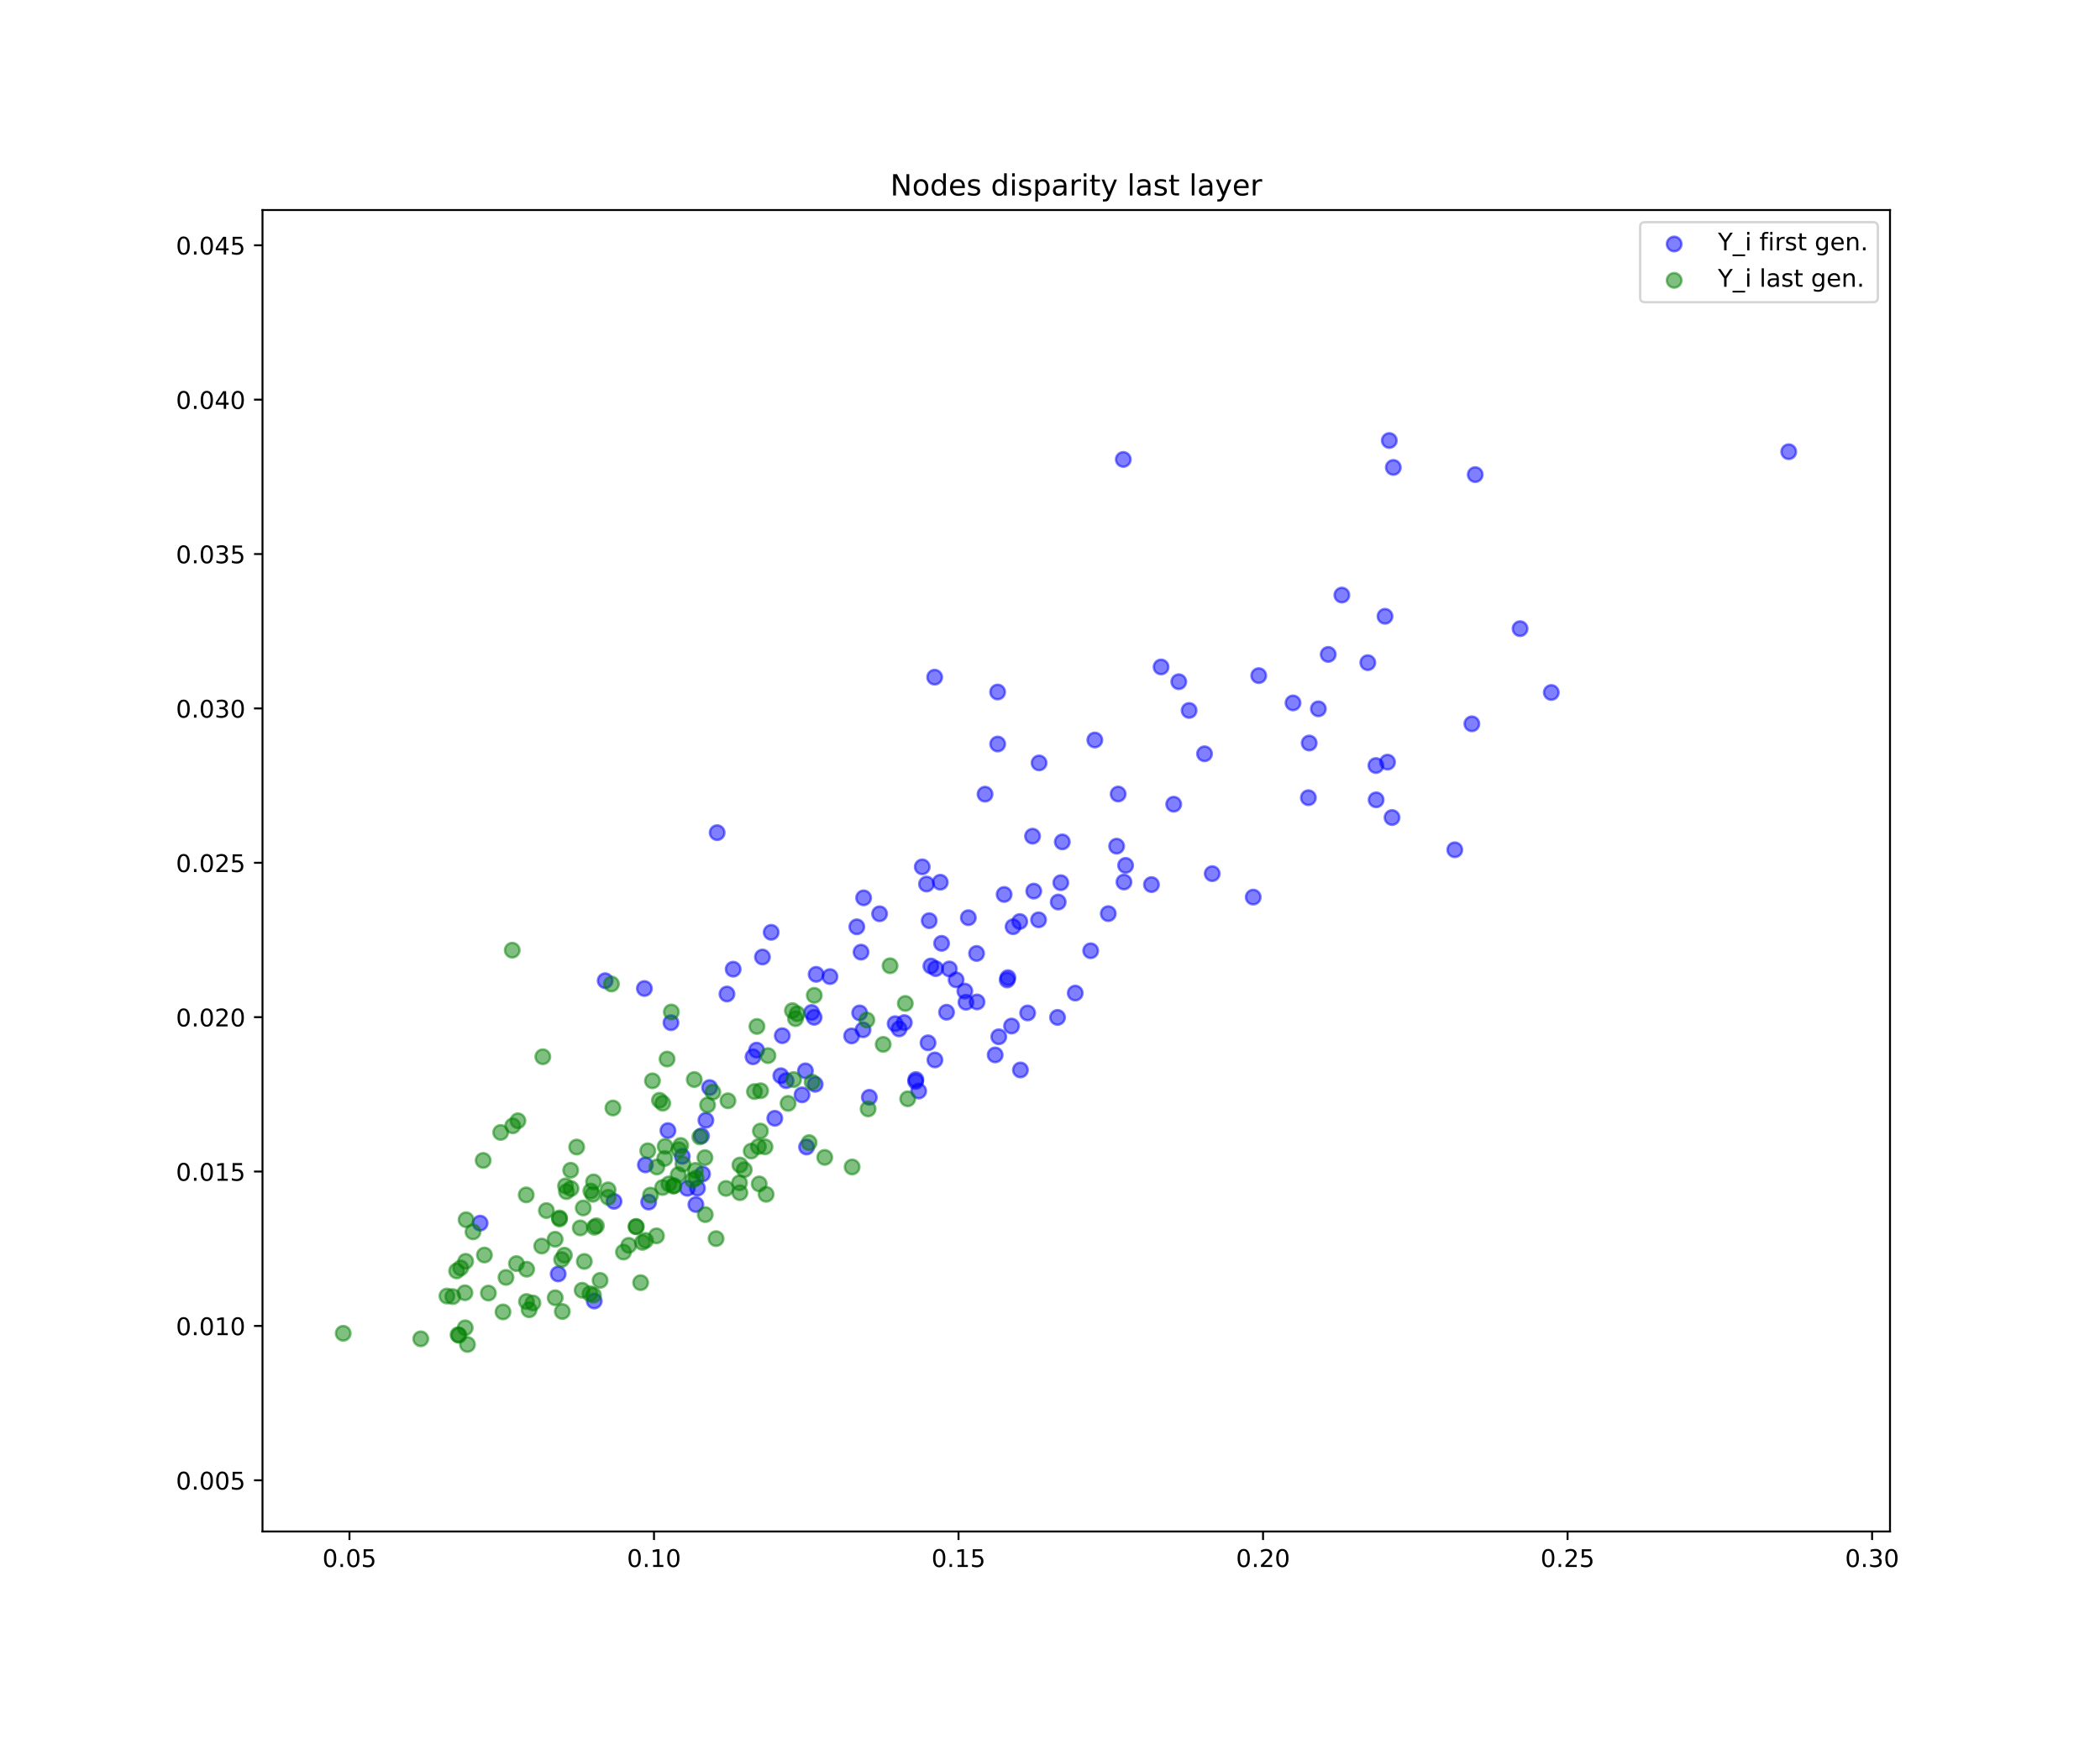 <?xml version="1.0" encoding="utf-8" standalone="no"?>
<!DOCTYPE svg PUBLIC "-//W3C//DTD SVG 1.1//EN"
  "http://www.w3.org/Graphics/SVG/1.1/DTD/svg11.dtd">
<!-- Created with matplotlib (https://matplotlib.org/) -->
<svg height="720pt" version="1.1" viewBox="0 0 864 720" width="864pt" xmlns="http://www.w3.org/2000/svg" xmlns:xlink="http://www.w3.org/1999/xlink">
 <defs>
  <style type="text/css">
*{stroke-linecap:butt;stroke-linejoin:round;white-space:pre;}
  </style>
 </defs>
 <g id="figure_1">
  <g id="patch_1">
   <path d="M 0 720 
L 864 720 
L 864 0 
L 0 0 
z
" style="fill:#ffffff;"/>
  </g>
  <g id="axes_1">
   <g id="patch_2">
    <path d="M 108 630 
L 777.6 630 
L 777.6 86.4 
L 108 86.4 
z
" style="fill:#ffffff;"/>
   </g>
   <g id="PathCollection_1">
    <defs>
     <path d="M 0 3 
C 0.796 3 1.559 2.684 2.121 2.121 
C 2.684 1.559 3 0.796 3 0 
C 3 -0.796 2.684 -1.559 2.121 -2.121 
C 1.559 -2.684 0.796 -3 0 -3 
C -0.796 -3 -1.559 -2.684 -2.121 -2.121 
C -2.684 -1.559 -3 -0.796 -3 0 
C -3 0.796 -2.684 1.559 -2.121 2.121 
C -1.559 2.684 -0.796 3 0 3 
z
" id="m5d01823de4" style="stroke:#0000ff;stroke-opacity:0.5;"/>
    </defs>
    <g clip-path="url(#p81591479d0)">
     <use style="fill:#0000ff;fill-opacity:0.5;stroke:#0000ff;stroke-opacity:0.5;" x="390.591" xlink:href="#m5d01823de4" y="398.592"/>
     <use style="fill:#0000ff;fill-opacity:0.5;stroke:#0000ff;stroke-opacity:0.5;" x="414.686" xlink:href="#m5d01823de4" y="402.167"/>
     <use style="fill:#0000ff;fill-opacity:0.5;stroke:#0000ff;stroke-opacity:0.5;" x="311.284" xlink:href="#m5d01823de4" y="431.98"/>
     <use style="fill:#0000ff;fill-opacity:0.5;stroke:#0000ff;stroke-opacity:0.5;" x="531.981" xlink:href="#m5d01823de4" y="289.148"/>
     <use style="fill:#0000ff;fill-opacity:0.5;stroke:#0000ff;stroke-opacity:0.5;" x="384.551" xlink:href="#m5d01823de4" y="278.564"/>
     <use style="fill:#0000ff;fill-opacity:0.5;stroke:#0000ff;stroke-opacity:0.5;" x="350.377" xlink:href="#m5d01823de4" y="426.134"/>
     <use style="fill:#0000ff;fill-opacity:0.5;stroke:#0000ff;stroke-opacity:0.5;" x="416.184" xlink:href="#m5d01823de4" y="422.073"/>
     <use style="fill:#0000ff;fill-opacity:0.5;stroke:#0000ff;stroke-opacity:0.5;" x="484.981" xlink:href="#m5d01823de4" y="280.432"/>
     <use style="fill:#0000ff;fill-opacity:0.5;stroke:#0000ff;stroke-opacity:0.5;" x="265.53" xlink:href="#m5d01823de4" y="479.181"/>
     <use style="fill:#0000ff;fill-opacity:0.5;stroke:#0000ff;stroke-opacity:0.5;" x="341.478" xlink:href="#m5d01823de4" y="401.731"/>
     <use style="fill:#0000ff;fill-opacity:0.5;stroke:#0000ff;stroke-opacity:0.5;" x="566.185" xlink:href="#m5d01823de4" y="329.02"/>
     <use style="fill:#0000ff;fill-opacity:0.5;stroke:#0000ff;stroke-opacity:0.5;" x="419.562" xlink:href="#m5d01823de4" y="379.078"/>
     <use style="fill:#0000ff;fill-opacity:0.5;stroke:#0000ff;stroke-opacity:0.5;" x="384.653" xlink:href="#m5d01823de4" y="436.013"/>
     <use style="fill:#0000ff;fill-opacity:0.5;stroke:#0000ff;stroke-opacity:0.5;" x="355.085" xlink:href="#m5d01823de4" y="423.623"/>
     <use style="fill:#0000ff;fill-opacity:0.5;stroke:#0000ff;stroke-opacity:0.5;" x="437.056" xlink:href="#m5d01823de4" y="346.324"/>
     <use style="fill:#0000ff;fill-opacity:0.5;stroke:#0000ff;stroke-opacity:0.5;" x="355.318" xlink:href="#m5d01823de4" y="369.336"/>
     <use style="fill:#0000ff;fill-opacity:0.5;stroke:#0000ff;stroke-opacity:0.5;" x="435.101" xlink:href="#m5d01823de4" y="418.522"/>
     <use style="fill:#0000ff;fill-opacity:0.5;stroke:#0000ff;stroke-opacity:0.5;" x="442.391" xlink:href="#m5d01823de4" y="408.515"/>
     <use style="fill:#0000ff;fill-opacity:0.5;stroke:#0000ff;stroke-opacity:0.5;" x="274.804" xlink:href="#m5d01823de4" y="465.082"/>
     <use style="fill:#0000ff;fill-opacity:0.5;stroke:#0000ff;stroke-opacity:0.5;" x="495.581" xlink:href="#m5d01823de4" y="310.073"/>
     <use style="fill:#0000ff;fill-opacity:0.5;stroke:#0000ff;stroke-opacity:0.5;" x="422.799" xlink:href="#m5d01823de4" y="416.688"/>
     <use style="fill:#0000ff;fill-opacity:0.5;stroke:#0000ff;stroke-opacity:0.5;" x="401.789" xlink:href="#m5d01823de4" y="392.214"/>
     <use style="fill:#0000ff;fill-opacity:0.5;stroke:#0000ff;stroke-opacity:0.5;" x="248.985" xlink:href="#m5d01823de4" y="403.418"/>
     <use style="fill:#0000ff;fill-opacity:0.5;stroke:#0000ff;stroke-opacity:0.5;" x="416.804" xlink:href="#m5d01823de4" y="381.212"/>
     <use style="fill:#0000ff;fill-opacity:0.5;stroke:#0000ff;stroke-opacity:0.5;" x="463.108" xlink:href="#m5d01823de4" y="355.989"/>
     <use style="fill:#0000ff;fill-opacity:0.5;stroke:#0000ff;stroke-opacity:0.5;" x="377.978" xlink:href="#m5d01823de4" y="448.802"/>
     <use style="fill:#0000ff;fill-opacity:0.5;stroke:#0000ff;stroke-opacity:0.5;" x="625.398" xlink:href="#m5d01823de4" y="258.599"/>
     <use style="fill:#0000ff;fill-opacity:0.5;stroke:#0000ff;stroke-opacity:0.5;" x="386.861" xlink:href="#m5d01823de4" y="362.914"/>
     <use style="fill:#0000ff;fill-opacity:0.5;stroke:#0000ff;stroke-opacity:0.5;" x="321.846" xlink:href="#m5d01823de4" y="426.043"/>
     <use style="fill:#0000ff;fill-opacity:0.5;stroke:#0000ff;stroke-opacity:0.5;" x="372.058" xlink:href="#m5d01823de4" y="420.655"/>
     <use style="fill:#0000ff;fill-opacity:0.5;stroke:#0000ff;stroke-opacity:0.5;" x="735.937" xlink:href="#m5d01823de4" y="185.816"/>
     <use style="fill:#0000ff;fill-opacity:0.5;stroke:#0000ff;stroke-opacity:0.5;" x="538.645" xlink:href="#m5d01823de4" y="305.647"/>
     <use style="fill:#0000ff;fill-opacity:0.5;stroke:#0000ff;stroke-opacity:0.5;" x="286.306" xlink:href="#m5d01823de4" y="495.495"/>
     <use style="fill:#0000ff;fill-opacity:0.5;stroke:#0000ff;stroke-opacity:0.5;" x="265.122" xlink:href="#m5d01823de4" y="406.629"/>
     <use style="fill:#0000ff;fill-opacity:0.5;stroke:#0000ff;stroke-opacity:0.5;" x="282.787" xlink:href="#m5d01823de4" y="488.829"/>
     <use style="fill:#0000ff;fill-opacity:0.5;stroke:#0000ff;stroke-opacity:0.5;" x="368.283" xlink:href="#m5d01823de4" y="421.106"/>
     <use style="fill:#0000ff;fill-opacity:0.5;stroke:#0000ff;stroke-opacity:0.5;" x="598.542" xlink:href="#m5d01823de4" y="349.566"/>
     <use style="fill:#0000ff;fill-opacity:0.5;stroke:#0000ff;stroke-opacity:0.5;" x="266.877" xlink:href="#m5d01823de4" y="494.494"/>
     <use style="fill:#0000ff;fill-opacity:0.5;stroke:#0000ff;stroke-opacity:0.5;" x="450.442" xlink:href="#m5d01823de4" y="304.41"/>
     <use style="fill:#0000ff;fill-opacity:0.5;stroke:#0000ff;stroke-opacity:0.5;" x="542.413" xlink:href="#m5d01823de4" y="291.586"/>
     <use style="fill:#0000ff;fill-opacity:0.5;stroke:#0000ff;stroke-opacity:0.5;" x="384.975" xlink:href="#m5d01823de4" y="398.45"/>
     <use style="fill:#0000ff;fill-opacity:0.5;stroke:#0000ff;stroke-opacity:0.5;" x="562.754" xlink:href="#m5d01823de4" y="272.593"/>
     <use style="fill:#0000ff;fill-opacity:0.5;stroke:#0000ff;stroke-opacity:0.5;" x="405.275" xlink:href="#m5d01823de4" y="326.683"/>
     <use style="fill:#0000ff;fill-opacity:0.5;stroke:#0000ff;stroke-opacity:0.5;" x="379.442" xlink:href="#m5d01823de4" y="356.591"/>
     <use style="fill:#0000ff;fill-opacity:0.5;stroke:#0000ff;stroke-opacity:0.5;" x="566.086" xlink:href="#m5d01823de4" y="314.909"/>
     <use style="fill:#0000ff;fill-opacity:0.5;stroke:#0000ff;stroke-opacity:0.5;" x="361.889" xlink:href="#m5d01823de4" y="375.892"/>
     <use style="fill:#0000ff;fill-opacity:0.5;stroke:#0000ff;stroke-opacity:0.5;" x="354.254" xlink:href="#m5d01823de4" y="391.668"/>
     <use style="fill:#0000ff;fill-opacity:0.5;stroke:#0000ff;stroke-opacity:0.5;" x="309.817" xlink:href="#m5d01823de4" y="434.735"/>
     <use style="fill:#0000ff;fill-opacity:0.5;stroke:#0000ff;stroke-opacity:0.5;" x="335.782" xlink:href="#m5d01823de4" y="400.804"/>
     <use style="fill:#0000ff;fill-opacity:0.5;stroke:#0000ff;stroke-opacity:0.5;" x="335.395" xlink:href="#m5d01823de4" y="446.032"/>
     <use style="fill:#0000ff;fill-opacity:0.5;stroke:#0000ff;stroke-opacity:0.5;" x="397.435" xlink:href="#m5d01823de4" y="412.289"/>
     <use style="fill:#0000ff;fill-opacity:0.5;stroke:#0000ff;stroke-opacity:0.5;" x="197.543" xlink:href="#m5d01823de4" y="503.157"/>
     <use style="fill:#0000ff;fill-opacity:0.5;stroke:#0000ff;stroke-opacity:0.5;" x="459.412" xlink:href="#m5d01823de4" y="348.08"/>
     <use style="fill:#0000ff;fill-opacity:0.5;stroke:#0000ff;stroke-opacity:0.5;" x="410.456" xlink:href="#m5d01823de4" y="284.667"/>
     <use style="fill:#0000ff;fill-opacity:0.5;stroke:#0000ff;stroke-opacity:0.5;" x="301.646" xlink:href="#m5d01823de4" y="398.687"/>
     <use style="fill:#0000ff;fill-opacity:0.5;stroke:#0000ff;stroke-opacity:0.5;" x="280.712" xlink:href="#m5d01823de4" y="475.678"/>
     <use style="fill:#0000ff;fill-opacity:0.5;stroke:#0000ff;stroke-opacity:0.5;" x="229.659" xlink:href="#m5d01823de4" y="524.055"/>
     <use style="fill:#0000ff;fill-opacity:0.5;stroke:#0000ff;stroke-opacity:0.5;" x="318.773" xlink:href="#m5d01823de4" y="460.019"/>
     <use style="fill:#0000ff;fill-opacity:0.5;stroke:#0000ff;stroke-opacity:0.5;" x="352.521" xlink:href="#m5d01823de4" y="381.254"/>
     <use style="fill:#0000ff;fill-opacity:0.5;stroke:#0000ff;stroke-opacity:0.5;" x="252.625" xlink:href="#m5d01823de4" y="494.196"/>
     <use style="fill:#0000ff;fill-opacity:0.5;stroke:#0000ff;stroke-opacity:0.5;" x="410.477" xlink:href="#m5d01823de4" y="306.06"/>
     <use style="fill:#0000ff;fill-opacity:0.5;stroke:#0000ff;stroke-opacity:0.5;" x="435.382" xlink:href="#m5d01823de4" y="371.067"/>
     <use style="fill:#0000ff;fill-opacity:0.5;stroke:#0000ff;stroke-opacity:0.5;" x="401.979" xlink:href="#m5d01823de4" y="412.165"/>
     <use style="fill:#0000ff;fill-opacity:0.5;stroke:#0000ff;stroke-opacity:0.5;" x="376.724" xlink:href="#m5d01823de4" y="444.858"/>
     <use style="fill:#0000ff;fill-opacity:0.5;stroke:#0000ff;stroke-opacity:0.5;" x="331.373" xlink:href="#m5d01823de4" y="440.501"/>
     <use style="fill:#0000ff;fill-opacity:0.5;stroke:#0000ff;stroke-opacity:0.5;" x="570.874" xlink:href="#m5d01823de4" y="313.509"/>
     <use style="fill:#0000ff;fill-opacity:0.5;stroke:#0000ff;stroke-opacity:0.5;" x="462.154" xlink:href="#m5d01823de4" y="188.991"/>
     <use style="fill:#0000ff;fill-opacity:0.5;stroke:#0000ff;stroke-opacity:0.5;" x="424.815" xlink:href="#m5d01823de4" y="343.967"/>
     <use style="fill:#0000ff;fill-opacity:0.5;stroke:#0000ff;stroke-opacity:0.5;" x="333.921" xlink:href="#m5d01823de4" y="416.486"/>
     <use style="fill:#0000ff;fill-opacity:0.5;stroke:#0000ff;stroke-opacity:0.5;" x="427.513" xlink:href="#m5d01823de4" y="313.835"/>
     <use style="fill:#0000ff;fill-opacity:0.5;stroke:#0000ff;stroke-opacity:0.5;" x="573.251" xlink:href="#m5d01823de4" y="192.28"/>
     <use style="fill:#0000ff;fill-opacity:0.5;stroke:#0000ff;stroke-opacity:0.5;" x="572.724" xlink:href="#m5d01823de4" y="336.294"/>
     <use style="fill:#0000ff;fill-opacity:0.5;stroke:#0000ff;stroke-opacity:0.5;" x="353.686" xlink:href="#m5d01823de4" y="416.666"/>
     <use style="fill:#0000ff;fill-opacity:0.5;stroke:#0000ff;stroke-opacity:0.5;" x="538.305" xlink:href="#m5d01823de4" y="328.141"/>
     <use style="fill:#0000ff;fill-opacity:0.5;stroke:#0000ff;stroke-opacity:0.5;" x="396.962" xlink:href="#m5d01823de4" y="407.699"/>
     <use style="fill:#0000ff;fill-opacity:0.5;stroke:#0000ff;stroke-opacity:0.5;" x="410.922" xlink:href="#m5d01823de4" y="426.488"/>
     <use style="fill:#0000ff;fill-opacity:0.5;stroke:#0000ff;stroke-opacity:0.5;" x="638.249" xlink:href="#m5d01823de4" y="284.859"/>
     <use style="fill:#0000ff;fill-opacity:0.5;stroke:#0000ff;stroke-opacity:0.5;" x="289.046" xlink:href="#m5d01823de4" y="482.927"/>
     <use style="fill:#0000ff;fill-opacity:0.5;stroke:#0000ff;stroke-opacity:0.5;" x="427.303" xlink:href="#m5d01823de4" y="378.379"/>
     <use style="fill:#0000ff;fill-opacity:0.5;stroke:#0000ff;stroke-opacity:0.5;" x="393.385" xlink:href="#m5d01823de4" y="403.075"/>
     <use style="fill:#0000ff;fill-opacity:0.5;stroke:#0000ff;stroke-opacity:0.5;" x="357.666" xlink:href="#m5d01823de4" y="451.387"/>
     <use style="fill:#0000ff;fill-opacity:0.5;stroke:#0000ff;stroke-opacity:0.5;" x="288.608" xlink:href="#m5d01823de4" y="467.233"/>
     <use style="fill:#0000ff;fill-opacity:0.5;stroke:#0000ff;stroke-opacity:0.5;" x="482.893" xlink:href="#m5d01823de4" y="330.821"/>
     <use style="fill:#0000ff;fill-opacity:0.5;stroke:#0000ff;stroke-opacity:0.5;" x="436.44" xlink:href="#m5d01823de4" y="363.096"/>
     <use style="fill:#0000ff;fill-opacity:0.5;stroke:#0000ff;stroke-opacity:0.5;" x="382.996" xlink:href="#m5d01823de4" y="397.375"/>
     <use style="fill:#0000ff;fill-opacity:0.5;stroke:#0000ff;stroke-opacity:0.5;" x="515.609" xlink:href="#m5d01823de4" y="369.036"/>
     <use style="fill:#0000ff;fill-opacity:0.5;stroke:#0000ff;stroke-opacity:0.5;" x="331.839" xlink:href="#m5d01823de4" y="471.837"/>
     <use style="fill:#0000ff;fill-opacity:0.5;stroke:#0000ff;stroke-opacity:0.5;" x="381.191" xlink:href="#m5d01823de4" y="363.657"/>
     <use style="fill:#0000ff;fill-opacity:0.5;stroke:#0000ff;stroke-opacity:0.5;" x="317.292" xlink:href="#m5d01823de4" y="383.519"/>
     <use style="fill:#0000ff;fill-opacity:0.5;stroke:#0000ff;stroke-opacity:0.5;" x="295.059" xlink:href="#m5d01823de4" y="342.513"/>
     <use style="fill:#0000ff;fill-opacity:0.5;stroke:#0000ff;stroke-opacity:0.5;" x="489.241" xlink:href="#m5d01823de4" y="292.245"/>
     <use style="fill:#0000ff;fill-opacity:0.5;stroke:#0000ff;stroke-opacity:0.5;" x="321.242" xlink:href="#m5d01823de4" y="442.511"/>
     <use style="fill:#0000ff;fill-opacity:0.5;stroke:#0000ff;stroke-opacity:0.5;" x="381.82" xlink:href="#m5d01823de4" y="428.975"/>
     <use style="fill:#0000ff;fill-opacity:0.5;stroke:#0000ff;stroke-opacity:0.5;" x="552.08" xlink:href="#m5d01823de4" y="244.787"/>
     <use style="fill:#0000ff;fill-opacity:0.5;stroke:#0000ff;stroke-opacity:0.5;" x="414.383" xlink:href="#m5d01823de4" y="403.123"/>
     <use style="fill:#0000ff;fill-opacity:0.5;stroke:#0000ff;stroke-opacity:0.5;" x="290.43" xlink:href="#m5d01823de4" y="460.823"/>
     <use style="fill:#0000ff;fill-opacity:0.5;stroke:#0000ff;stroke-opacity:0.5;" x="606.951" xlink:href="#m5d01823de4" y="195.229"/>
     <use style="fill:#0000ff;fill-opacity:0.5;stroke:#0000ff;stroke-opacity:0.5;" x="313.693" xlink:href="#m5d01823de4" y="393.675"/>
     <use style="fill:#0000ff;fill-opacity:0.5;stroke:#0000ff;stroke-opacity:0.5;" x="425.316" xlink:href="#m5d01823de4" y="366.563"/>
     <use style="fill:#0000ff;fill-opacity:0.5;stroke:#0000ff;stroke-opacity:0.5;" x="389.443" xlink:href="#m5d01823de4" y="416.392"/>
     <use style="fill:#0000ff;fill-opacity:0.5;stroke:#0000ff;stroke-opacity:0.5;" x="473.748" xlink:href="#m5d01823de4" y="363.883"/>
     <use style="fill:#0000ff;fill-opacity:0.5;stroke:#0000ff;stroke-opacity:0.5;" x="276.06" xlink:href="#m5d01823de4" y="420.695"/>
     <use style="fill:#0000ff;fill-opacity:0.5;stroke:#0000ff;stroke-opacity:0.5;" x="323.435" xlink:href="#m5d01823de4" y="444.558"/>
     <use style="fill:#0000ff;fill-opacity:0.5;stroke:#0000ff;stroke-opacity:0.5;" x="498.741" xlink:href="#m5d01823de4" y="359.385"/>
     <use style="fill:#0000ff;fill-opacity:0.5;stroke:#0000ff;stroke-opacity:0.5;" x="571.599" xlink:href="#m5d01823de4" y="181.204"/>
     <use style="fill:#0000ff;fill-opacity:0.5;stroke:#0000ff;stroke-opacity:0.5;" x="517.879" xlink:href="#m5d01823de4" y="277.926"/>
     <use style="fill:#0000ff;fill-opacity:0.5;stroke:#0000ff;stroke-opacity:0.5;" x="419.832" xlink:href="#m5d01823de4" y="440.141"/>
     <use style="fill:#0000ff;fill-opacity:0.5;stroke:#0000ff;stroke-opacity:0.5;" x="387.4" xlink:href="#m5d01823de4" y="388.054"/>
     <use style="fill:#0000ff;fill-opacity:0.5;stroke:#0000ff;stroke-opacity:0.5;" x="291.955" xlink:href="#m5d01823de4" y="447.378"/>
     <use style="fill:#0000ff;fill-opacity:0.5;stroke:#0000ff;stroke-opacity:0.5;" x="413.131" xlink:href="#m5d01823de4" y="367.941"/>
     <use style="fill:#0000ff;fill-opacity:0.5;stroke:#0000ff;stroke-opacity:0.5;" x="369.905" xlink:href="#m5d01823de4" y="423.252"/>
     <use style="fill:#0000ff;fill-opacity:0.5;stroke:#0000ff;stroke-opacity:0.5;" x="382.309" xlink:href="#m5d01823de4" y="378.724"/>
     <use style="fill:#0000ff;fill-opacity:0.5;stroke:#0000ff;stroke-opacity:0.5;" x="546.47" xlink:href="#m5d01823de4" y="269.201"/>
     <use style="fill:#0000ff;fill-opacity:0.5;stroke:#0000ff;stroke-opacity:0.5;" x="477.701" xlink:href="#m5d01823de4" y="274.356"/>
     <use style="fill:#0000ff;fill-opacity:0.5;stroke:#0000ff;stroke-opacity:0.5;" x="460.045" xlink:href="#m5d01823de4" y="326.627"/>
     <use style="fill:#0000ff;fill-opacity:0.5;stroke:#0000ff;stroke-opacity:0.5;" x="605.568" xlink:href="#m5d01823de4" y="297.753"/>
     <use style="fill:#0000ff;fill-opacity:0.5;stroke:#0000ff;stroke-opacity:0.5;" x="299.092" xlink:href="#m5d01823de4" y="408.895"/>
     <use style="fill:#0000ff;fill-opacity:0.5;stroke:#0000ff;stroke-opacity:0.5;" x="244.486" xlink:href="#m5d01823de4" y="535.196"/>
     <use style="fill:#0000ff;fill-opacity:0.5;stroke:#0000ff;stroke-opacity:0.5;" x="376.818" xlink:href="#m5d01823de4" y="444.079"/>
     <use style="fill:#0000ff;fill-opacity:0.5;stroke:#0000ff;stroke-opacity:0.5;" x="462.427" xlink:href="#m5d01823de4" y="362.827"/>
     <use style="fill:#0000ff;fill-opacity:0.5;stroke:#0000ff;stroke-opacity:0.5;" x="398.397" xlink:href="#m5d01823de4" y="377.503"/>
     <use style="fill:#0000ff;fill-opacity:0.5;stroke:#0000ff;stroke-opacity:0.5;" x="286.97" xlink:href="#m5d01823de4" y="488.766"/>
     <use style="fill:#0000ff;fill-opacity:0.5;stroke:#0000ff;stroke-opacity:0.5;" x="409.445" xlink:href="#m5d01823de4" y="433.952"/>
     <use style="fill:#0000ff;fill-opacity:0.5;stroke:#0000ff;stroke-opacity:0.5;" x="334.949" xlink:href="#m5d01823de4" y="418.488"/>
     <use style="fill:#0000ff;fill-opacity:0.5;stroke:#0000ff;stroke-opacity:0.5;" x="455.977" xlink:href="#m5d01823de4" y="375.831"/>
     <use style="fill:#0000ff;fill-opacity:0.5;stroke:#0000ff;stroke-opacity:0.5;" x="448.738" xlink:href="#m5d01823de4" y="391.103"/>
     <use style="fill:#0000ff;fill-opacity:0.5;stroke:#0000ff;stroke-opacity:0.5;" x="329.976" xlink:href="#m5d01823de4" y="450.379"/>
     <use style="fill:#0000ff;fill-opacity:0.5;stroke:#0000ff;stroke-opacity:0.5;" x="569.834" xlink:href="#m5d01823de4" y="253.515"/>
    </g>
   </g>
   <g id="PathCollection_2">
    <defs>
     <path d="M 0 3 
C 0.796 3 1.559 2.684 2.121 2.121 
C 2.684 1.559 3 0.796 3 0 
C 3 -0.796 2.684 -1.559 2.121 -2.121 
C 1.559 -2.684 0.796 -3 0 -3 
C -0.796 -3 -1.559 -2.684 -2.121 -2.121 
C -2.684 -1.559 -3 -0.796 -3 0 
C -3 0.796 -2.684 1.559 -2.121 2.121 
C -1.559 2.684 -0.796 3 0 3 
z
" id="m634a61574d" style="stroke:#008000;stroke-opacity:0.5;"/>
    </defs>
    <g clip-path="url(#p81591479d0)">
     <use style="fill:#008000;fill-opacity:0.5;stroke:#008000;stroke-opacity:0.5;" x="299.497" xlink:href="#m634a61574d" y="452.816"/>
     <use style="fill:#008000;fill-opacity:0.5;stroke:#008000;stroke-opacity:0.5;" x="230.204" xlink:href="#m634a61574d" y="501.443"/>
     <use style="fill:#008000;fill-opacity:0.5;stroke:#008000;stroke-opacity:0.5;" x="264.296" xlink:href="#m634a61574d" y="511.065"/>
     <use style="fill:#008000;fill-opacity:0.5;stroke:#008000;stroke-opacity:0.5;" x="312.038" xlink:href="#m634a61574d" y="471.658"/>
     <use style="fill:#008000;fill-opacity:0.5;stroke:#008000;stroke-opacity:0.5;" x="250.193" xlink:href="#m634a61574d" y="489.452"/>
     <use style="fill:#008000;fill-opacity:0.5;stroke:#008000;stroke-opacity:0.5;" x="290.032" xlink:href="#m634a61574d" y="476.196"/>
     <use style="fill:#008000;fill-opacity:0.5;stroke:#008000;stroke-opacity:0.5;" x="332.898" xlink:href="#m634a61574d" y="470.029"/>
     <use style="fill:#008000;fill-opacity:0.5;stroke:#008000;stroke-opacity:0.5;" x="304.417" xlink:href="#m634a61574d" y="479.238"/>
     <use style="fill:#008000;fill-opacity:0.5;stroke:#008000;stroke-opacity:0.5;" x="237.263" xlink:href="#m634a61574d" y="471.846"/>
     <use style="fill:#008000;fill-opacity:0.5;stroke:#008000;stroke-opacity:0.5;" x="187.871" xlink:href="#m634a61574d" y="522.81"/>
     <use style="fill:#008000;fill-opacity:0.5;stroke:#008000;stroke-opacity:0.5;" x="315.966" xlink:href="#m634a61574d" y="434.248"/>
     <use style="fill:#008000;fill-opacity:0.5;stroke:#008000;stroke-opacity:0.5;" x="231.07" xlink:href="#m634a61574d" y="518.125"/>
     <use style="fill:#008000;fill-opacity:0.5;stroke:#008000;stroke-opacity:0.5;" x="284.917" xlink:href="#m634a61574d" y="485.422"/>
     <use style="fill:#008000;fill-opacity:0.5;stroke:#008000;stroke-opacity:0.5;" x="277.069" xlink:href="#m634a61574d" y="487.916"/>
     <use style="fill:#008000;fill-opacity:0.5;stroke:#008000;stroke-opacity:0.5;" x="205.995" xlink:href="#m634a61574d" y="465.843"/>
     <use style="fill:#008000;fill-opacity:0.5;stroke:#008000;stroke-opacity:0.5;" x="188.456" xlink:href="#m634a61574d" y="549.068"/>
     <use style="fill:#008000;fill-opacity:0.5;stroke:#008000;stroke-opacity:0.5;" x="232.67" xlink:href="#m634a61574d" y="487.839"/>
     <use style="fill:#008000;fill-opacity:0.5;stroke:#008000;stroke-opacity:0.5;" x="243.903" xlink:href="#m634a61574d" y="491.296"/>
     <use style="fill:#008000;fill-opacity:0.5;stroke:#008000;stroke-opacity:0.5;" x="216.501" xlink:href="#m634a61574d" y="491.532"/>
     <use style="fill:#008000;fill-opacity:0.5;stroke:#008000;stroke-opacity:0.5;" x="239.514" xlink:href="#m634a61574d" y="530.763"/>
     <use style="fill:#008000;fill-opacity:0.5;stroke:#008000;stroke-opacity:0.5;" x="326.019" xlink:href="#m634a61574d" y="415.74"/>
     <use style="fill:#008000;fill-opacity:0.5;stroke:#008000;stroke-opacity:0.5;" x="223.327" xlink:href="#m634a61574d" y="434.707"/>
     <use style="fill:#008000;fill-opacity:0.5;stroke:#008000;stroke-opacity:0.5;" x="228.393" xlink:href="#m634a61574d" y="509.782"/>
     <use style="fill:#008000;fill-opacity:0.5;stroke:#008000;stroke-opacity:0.5;" x="334.122" xlink:href="#m634a61574d" y="445.136"/>
     <use style="fill:#008000;fill-opacity:0.5;stroke:#008000;stroke-opacity:0.5;" x="256.51" xlink:href="#m634a61574d" y="515.053"/>
     <use style="fill:#008000;fill-opacity:0.5;stroke:#008000;stroke-opacity:0.5;" x="206.949" xlink:href="#m634a61574d" y="539.678"/>
     <use style="fill:#008000;fill-opacity:0.5;stroke:#008000;stroke-opacity:0.5;" x="339.318" xlink:href="#m634a61574d" y="476.109"/>
     <use style="fill:#008000;fill-opacity:0.5;stroke:#008000;stroke-opacity:0.5;" x="240.402" xlink:href="#m634a61574d" y="518.905"/>
     <use style="fill:#008000;fill-opacity:0.5;stroke:#008000;stroke-opacity:0.5;" x="285.639" xlink:href="#m634a61574d" y="444.082"/>
     <use style="fill:#008000;fill-opacity:0.5;stroke:#008000;stroke-opacity:0.5;" x="366.195" xlink:href="#m634a61574d" y="397.273"/>
     <use style="fill:#008000;fill-opacity:0.5;stroke:#008000;stroke-opacity:0.5;" x="245.362" xlink:href="#m634a61574d" y="504.243"/>
     <use style="fill:#008000;fill-opacity:0.5;stroke:#008000;stroke-opacity:0.5;" x="357.169" xlink:href="#m634a61574d" y="456.154"/>
     <use style="fill:#008000;fill-opacity:0.5;stroke:#008000;stroke-opacity:0.5;" x="192.335" xlink:href="#m634a61574d" y="553.064"/>
     <use style="fill:#008000;fill-opacity:0.5;stroke:#008000;stroke-opacity:0.5;" x="286.114" xlink:href="#m634a61574d" y="481.45"/>
     <use style="fill:#008000;fill-opacity:0.5;stroke:#008000;stroke-opacity:0.5;" x="270.252" xlink:href="#m634a61574d" y="480.055"/>
     <use style="fill:#008000;fill-opacity:0.5;stroke:#008000;stroke-opacity:0.5;" x="216.678" xlink:href="#m634a61574d" y="522.114"/>
     <use style="fill:#008000;fill-opacity:0.5;stroke:#008000;stroke-opacity:0.5;" x="219.262" xlink:href="#m634a61574d" y="535.989"/>
     <use style="fill:#008000;fill-opacity:0.5;stroke:#008000;stroke-opacity:0.5;" x="310.411" xlink:href="#m634a61574d" y="449.018"/>
     <use style="fill:#008000;fill-opacity:0.5;stroke:#008000;stroke-opacity:0.5;" x="261.695" xlink:href="#m634a61574d" y="504.522"/>
     <use style="fill:#008000;fill-opacity:0.5;stroke:#008000;stroke-opacity:0.5;" x="280.058" xlink:href="#m634a61574d" y="471.193"/>
     <use style="fill:#008000;fill-opacity:0.5;stroke:#008000;stroke-opacity:0.5;" x="251.563" xlink:href="#m634a61574d" y="404.771"/>
     <use style="fill:#008000;fill-opacity:0.5;stroke:#008000;stroke-opacity:0.5;" x="280.983" xlink:href="#m634a61574d" y="478.86"/>
     <use style="fill:#008000;fill-opacity:0.5;stroke:#008000;stroke-opacity:0.5;" x="213.089" xlink:href="#m634a61574d" y="461.044"/>
     <use style="fill:#008000;fill-opacity:0.5;stroke:#008000;stroke-opacity:0.5;" x="198.785" xlink:href="#m634a61574d" y="477.353"/>
     <use style="fill:#008000;fill-opacity:0.5;stroke:#008000;stroke-opacity:0.5;" x="263.576" xlink:href="#m634a61574d" y="527.637"/>
     <use style="fill:#008000;fill-opacity:0.5;stroke:#008000;stroke-opacity:0.5;" x="315.215" xlink:href="#m634a61574d" y="491.3"/>
     <use style="fill:#008000;fill-opacity:0.5;stroke:#008000;stroke-opacity:0.5;" x="272.611" xlink:href="#m634a61574d" y="488.482"/>
     <use style="fill:#008000;fill-opacity:0.5;stroke:#008000;stroke-opacity:0.5;" x="141.2" xlink:href="#m634a61574d" y="548.471"/>
     <use style="fill:#008000;fill-opacity:0.5;stroke:#008000;stroke-opacity:0.5;" x="238.732" xlink:href="#m634a61574d" y="505.119"/>
     <use style="fill:#008000;fill-opacity:0.5;stroke:#008000;stroke-opacity:0.5;" x="268.437" xlink:href="#m634a61574d" y="444.611"/>
     <use style="fill:#008000;fill-opacity:0.5;stroke:#008000;stroke-opacity:0.5;" x="208.176" xlink:href="#m634a61574d" y="525.481"/>
     <use style="fill:#008000;fill-opacity:0.5;stroke:#008000;stroke-opacity:0.5;" x="232.207" xlink:href="#m634a61574d" y="516.337"/>
     <use style="fill:#008000;fill-opacity:0.5;stroke:#008000;stroke-opacity:0.5;" x="266.506" xlink:href="#m634a61574d" y="473.389"/>
     <use style="fill:#008000;fill-opacity:0.5;stroke:#008000;stroke-opacity:0.5;" x="277.274" xlink:href="#m634a61574d" y="487.73"/>
     <use style="fill:#008000;fill-opacity:0.5;stroke:#008000;stroke-opacity:0.5;" x="335.015" xlink:href="#m634a61574d" y="409.453"/>
     <use style="fill:#008000;fill-opacity:0.5;stroke:#008000;stroke-opacity:0.5;" x="306.217" xlink:href="#m634a61574d" y="481.173"/>
     <use style="fill:#008000;fill-opacity:0.5;stroke:#008000;stroke-opacity:0.5;" x="242.736" xlink:href="#m634a61574d" y="532.157"/>
     <use style="fill:#008000;fill-opacity:0.5;stroke:#008000;stroke-opacity:0.5;" x="228.422" xlink:href="#m634a61574d" y="533.844"/>
     <use style="fill:#008000;fill-opacity:0.5;stroke:#008000;stroke-opacity:0.5;" x="274.453" xlink:href="#m634a61574d" y="435.646"/>
     <use style="fill:#008000;fill-opacity:0.5;stroke:#008000;stroke-opacity:0.5;" x="234.929" xlink:href="#m634a61574d" y="488.928"/>
     <use style="fill:#008000;fill-opacity:0.5;stroke:#008000;stroke-opacity:0.5;" x="270.091" xlink:href="#m634a61574d" y="508.378"/>
     <use style="fill:#008000;fill-opacity:0.5;stroke:#008000;stroke-opacity:0.5;" x="217.7" xlink:href="#m634a61574d" y="538.79"/>
     <use style="fill:#008000;fill-opacity:0.5;stroke:#008000;stroke-opacity:0.5;" x="233.06" xlink:href="#m634a61574d" y="490.18"/>
     <use style="fill:#008000;fill-opacity:0.5;stroke:#008000;stroke-opacity:0.5;" x="261.753" xlink:href="#m634a61574d" y="504.679"/>
     <use style="fill:#008000;fill-opacity:0.5;stroke:#008000;stroke-opacity:0.5;" x="291.122" xlink:href="#m634a61574d" y="454.529"/>
     <use style="fill:#008000;fill-opacity:0.5;stroke:#008000;stroke-opacity:0.5;" x="309.064" xlink:href="#m634a61574d" y="473.525"/>
     <use style="fill:#008000;fill-opacity:0.5;stroke:#008000;stroke-opacity:0.5;" x="275.198" xlink:href="#m634a61574d" y="487.008"/>
     <use style="fill:#008000;fill-opacity:0.5;stroke:#008000;stroke-opacity:0.5;" x="239.959" xlink:href="#m634a61574d" y="496.915"/>
     <use style="fill:#008000;fill-opacity:0.5;stroke:#008000;stroke-opacity:0.5;" x="327.974" xlink:href="#m634a61574d" y="417.012"/>
     <use style="fill:#008000;fill-opacity:0.5;stroke:#008000;stroke-opacity:0.5;" x="191.582" xlink:href="#m634a61574d" y="518.85"/>
     <use style="fill:#008000;fill-opacity:0.5;stroke:#008000;stroke-opacity:0.5;" x="191.285" xlink:href="#m634a61574d" y="531.795"/>
     <use style="fill:#008000;fill-opacity:0.5;stroke:#008000;stroke-opacity:0.5;" x="304.254" xlink:href="#m634a61574d" y="486.576"/>
     <use style="fill:#008000;fill-opacity:0.5;stroke:#008000;stroke-opacity:0.5;" x="272.656" xlink:href="#m634a61574d" y="453.822"/>
     <use style="fill:#008000;fill-opacity:0.5;stroke:#008000;stroke-opacity:0.5;" x="210.752" xlink:href="#m634a61574d" y="390.871"/>
     <use style="fill:#008000;fill-opacity:0.5;stroke:#008000;stroke-opacity:0.5;" x="252.173" xlink:href="#m634a61574d" y="455.787"/>
     <use style="fill:#008000;fill-opacity:0.5;stroke:#008000;stroke-opacity:0.5;" x="324.249" xlink:href="#m634a61574d" y="453.886"/>
     <use style="fill:#008000;fill-opacity:0.5;stroke:#008000;stroke-opacity:0.5;" x="244.17" xlink:href="#m634a61574d" y="532.765"/>
     <use style="fill:#008000;fill-opacity:0.5;stroke:#008000;stroke-opacity:0.5;" x="173.108" xlink:href="#m634a61574d" y="550.735"/>
     <use style="fill:#008000;fill-opacity:0.5;stroke:#008000;stroke-opacity:0.5;" x="276.212" xlink:href="#m634a61574d" y="416.287"/>
     <use style="fill:#008000;fill-opacity:0.5;stroke:#008000;stroke-opacity:0.5;" x="188.826" xlink:href="#m634a61574d" y="549.264"/>
     <use style="fill:#008000;fill-opacity:0.5;stroke:#008000;stroke-opacity:0.5;" x="279.288" xlink:href="#m634a61574d" y="472.907"/>
     <use style="fill:#008000;fill-opacity:0.5;stroke:#008000;stroke-opacity:0.5;" x="212.478" xlink:href="#m634a61574d" y="519.79"/>
     <use style="fill:#008000;fill-opacity:0.5;stroke:#008000;stroke-opacity:0.5;" x="265.62" xlink:href="#m634a61574d" y="510.255"/>
     <use style="fill:#008000;fill-opacity:0.5;stroke:#008000;stroke-opacity:0.5;" x="293.286" xlink:href="#m634a61574d" y="449.245"/>
     <use style="fill:#008000;fill-opacity:0.5;stroke:#008000;stroke-opacity:0.5;" x="210.949" xlink:href="#m634a61574d" y="463.119"/>
     <use style="fill:#008000;fill-opacity:0.5;stroke:#008000;stroke-opacity:0.5;" x="191.766" xlink:href="#m634a61574d" y="501.754"/>
     <use style="fill:#008000;fill-opacity:0.5;stroke:#008000;stroke-opacity:0.5;" x="243.095" xlink:href="#m634a61574d" y="489.954"/>
     <use style="fill:#008000;fill-opacity:0.5;stroke:#008000;stroke-opacity:0.5;" x="186.295" xlink:href="#m634a61574d" y="533.374"/>
     <use style="fill:#008000;fill-opacity:0.5;stroke:#008000;stroke-opacity:0.5;" x="311.423" xlink:href="#m634a61574d" y="422.235"/>
     <use style="fill:#008000;fill-opacity:0.5;stroke:#008000;stroke-opacity:0.5;" x="224.809" xlink:href="#m634a61574d" y="497.976"/>
     <use style="fill:#008000;fill-opacity:0.5;stroke:#008000;stroke-opacity:0.5;" x="290.172" xlink:href="#m634a61574d" y="499.647"/>
     <use style="fill:#008000;fill-opacity:0.5;stroke:#008000;stroke-opacity:0.5;" x="183.885" xlink:href="#m634a61574d" y="533.142"/>
     <use style="fill:#008000;fill-opacity:0.5;stroke:#008000;stroke-opacity:0.5;" x="258.683" xlink:href="#m634a61574d" y="512.285"/>
     <use style="fill:#008000;fill-opacity:0.5;stroke:#008000;stroke-opacity:0.5;" x="244.196" xlink:href="#m634a61574d" y="486.187"/>
     <use style="fill:#008000;fill-opacity:0.5;stroke:#008000;stroke-opacity:0.5;" x="199.308" xlink:href="#m634a61574d" y="516.268"/>
     <use style="fill:#008000;fill-opacity:0.5;stroke:#008000;stroke-opacity:0.5;" x="244.552" xlink:href="#m634a61574d" y="504.842"/>
     <use style="fill:#008000;fill-opacity:0.5;stroke:#008000;stroke-opacity:0.5;" x="246.896" xlink:href="#m634a61574d" y="526.703"/>
     <use style="fill:#008000;fill-opacity:0.5;stroke:#008000;stroke-opacity:0.5;" x="350.59" xlink:href="#m634a61574d" y="480.045"/>
     <use style="fill:#008000;fill-opacity:0.5;stroke:#008000;stroke-opacity:0.5;" x="216.616" xlink:href="#m634a61574d" y="535.39"/>
     <use style="fill:#008000;fill-opacity:0.5;stroke:#008000;stroke-opacity:0.5;" x="356.645" xlink:href="#m634a61574d" y="419.599"/>
     <use style="fill:#008000;fill-opacity:0.5;stroke:#008000;stroke-opacity:0.5;" x="314.75" xlink:href="#m634a61574d" y="471.751"/>
     <use style="fill:#008000;fill-opacity:0.5;stroke:#008000;stroke-opacity:0.5;" x="373.459" xlink:href="#m634a61574d" y="452.006"/>
     <use style="fill:#008000;fill-opacity:0.5;stroke:#008000;stroke-opacity:0.5;" x="194.607" xlink:href="#m634a61574d" y="506.746"/>
     <use style="fill:#008000;fill-opacity:0.5;stroke:#008000;stroke-opacity:0.5;" x="287.932" xlink:href="#m634a61574d" y="467.687"/>
     <use style="fill:#008000;fill-opacity:0.5;stroke:#008000;stroke-opacity:0.5;" x="326.509" xlink:href="#m634a61574d" y="444.093"/>
     <use style="fill:#008000;fill-opacity:0.5;stroke:#008000;stroke-opacity:0.5;" x="267.638" xlink:href="#m634a61574d" y="491.616"/>
     <use style="fill:#008000;fill-opacity:0.5;stroke:#008000;stroke-opacity:0.5;" x="312.847" xlink:href="#m634a61574d" y="465.275"/>
     <use style="fill:#008000;fill-opacity:0.5;stroke:#008000;stroke-opacity:0.5;" x="372.468" xlink:href="#m634a61574d" y="412.773"/>
     <use style="fill:#008000;fill-opacity:0.5;stroke:#008000;stroke-opacity:0.5;" x="271.323" xlink:href="#m634a61574d" y="452.608"/>
     <use style="fill:#008000;fill-opacity:0.5;stroke:#008000;stroke-opacity:0.5;" x="327.295" xlink:href="#m634a61574d" y="419.037"/>
     <use style="fill:#008000;fill-opacity:0.5;stroke:#008000;stroke-opacity:0.5;" x="273.473" xlink:href="#m634a61574d" y="476.549"/>
     <use style="fill:#008000;fill-opacity:0.5;stroke:#008000;stroke-opacity:0.5;" x="279.048" xlink:href="#m634a61574d" y="483.222"/>
     <use style="fill:#008000;fill-opacity:0.5;stroke:#008000;stroke-opacity:0.5;" x="231.354" xlink:href="#m634a61574d" y="539.5"/>
     <use style="fill:#008000;fill-opacity:0.5;stroke:#008000;stroke-opacity:0.5;" x="312.939" xlink:href="#m634a61574d" y="448.692"/>
     <use style="fill:#008000;fill-opacity:0.5;stroke:#008000;stroke-opacity:0.5;" x="363.37" xlink:href="#m634a61574d" y="429.619"/>
     <use style="fill:#008000;fill-opacity:0.5;stroke:#008000;stroke-opacity:0.5;" x="230.191" xlink:href="#m634a61574d" y="501.01"/>
     <use style="fill:#008000;fill-opacity:0.5;stroke:#008000;stroke-opacity:0.5;" x="312.358" xlink:href="#m634a61574d" y="487.008"/>
     <use style="fill:#008000;fill-opacity:0.5;stroke:#008000;stroke-opacity:0.5;" x="273.668" xlink:href="#m634a61574d" y="471.582"/>
     <use style="fill:#008000;fill-opacity:0.5;stroke:#008000;stroke-opacity:0.5;" x="298.691" xlink:href="#m634a61574d" y="488.869"/>
     <use style="fill:#008000;fill-opacity:0.5;stroke:#008000;stroke-opacity:0.5;" x="200.939" xlink:href="#m634a61574d" y="531.921"/>
     <use style="fill:#008000;fill-opacity:0.5;stroke:#008000;stroke-opacity:0.5;" x="234.797" xlink:href="#m634a61574d" y="481.398"/>
     <use style="fill:#008000;fill-opacity:0.5;stroke:#008000;stroke-opacity:0.5;" x="222.878" xlink:href="#m634a61574d" y="512.579"/>
     <use style="fill:#008000;fill-opacity:0.5;stroke:#008000;stroke-opacity:0.5;" x="294.616" xlink:href="#m634a61574d" y="509.524"/>
     <use style="fill:#008000;fill-opacity:0.5;stroke:#008000;stroke-opacity:0.5;" x="250.235" xlink:href="#m634a61574d" y="492.508"/>
     <use style="fill:#008000;fill-opacity:0.5;stroke:#008000;stroke-opacity:0.5;" x="286.403" xlink:href="#m634a61574d" y="484.605"/>
     <use style="fill:#008000;fill-opacity:0.5;stroke:#008000;stroke-opacity:0.5;" x="191.4" xlink:href="#m634a61574d" y="546.206"/>
     <use style="fill:#008000;fill-opacity:0.5;stroke:#008000;stroke-opacity:0.5;" x="189.54" xlink:href="#m634a61574d" y="521.576"/>
     <use style="fill:#008000;fill-opacity:0.5;stroke:#008000;stroke-opacity:0.5;" x="304.414" xlink:href="#m634a61574d" y="490.631"/>
    </g>
   </g>
   <g id="matplotlib.axis_1">
    <g id="xtick_1">
     <g id="line2d_1">
      <defs>
       <path d="M 0 0 
L 0 3.5 
" id="mee6cdf43dd" style="stroke:#000000;stroke-width:0.8;"/>
      </defs>
      <g>
       <use style="stroke:#000000;stroke-width:0.8;" x="143.783" xlink:href="#mee6cdf43dd" y="630"/>
      </g>
     </g>
     <g id="text_1">
      <!-- 0.05 -->
      <defs>
       <path d="M 31.781 66.406 
Q 24.172 66.406 20.328 58.906 
Q 16.5 51.422 16.5 36.375 
Q 16.5 21.391 20.328 13.891 
Q 24.172 6.391 31.781 6.391 
Q 39.453 6.391 43.281 13.891 
Q 47.125 21.391 47.125 36.375 
Q 47.125 51.422 43.281 58.906 
Q 39.453 66.406 31.781 66.406 
z
M 31.781 74.219 
Q 44.047 74.219 50.516 64.516 
Q 56.984 54.828 56.984 36.375 
Q 56.984 17.969 50.516 8.266 
Q 44.047 -1.422 31.781 -1.422 
Q 19.531 -1.422 13.062 8.266 
Q 6.594 17.969 6.594 36.375 
Q 6.594 54.828 13.062 64.516 
Q 19.531 74.219 31.781 74.219 
z
" id="DejaVuSans-48"/>
       <path d="M 10.688 12.406 
L 21 12.406 
L 21 0 
L 10.688 0 
z
" id="DejaVuSans-46"/>
       <path d="M 10.797 72.906 
L 49.516 72.906 
L 49.516 64.594 
L 19.828 64.594 
L 19.828 46.734 
Q 21.969 47.469 24.109 47.828 
Q 26.266 48.188 28.422 48.188 
Q 40.625 48.188 47.75 41.5 
Q 54.891 34.812 54.891 23.391 
Q 54.891 11.625 47.562 5.094 
Q 40.234 -1.422 26.906 -1.422 
Q 22.312 -1.422 17.547 -0.641 
Q 12.797 0.141 7.719 1.703 
L 7.719 11.625 
Q 12.109 9.234 16.797 8.062 
Q 21.484 6.891 26.703 6.891 
Q 35.156 6.891 40.078 11.328 
Q 45.016 15.766 45.016 23.391 
Q 45.016 31 40.078 35.438 
Q 35.156 39.891 26.703 39.891 
Q 22.75 39.891 18.812 39.016 
Q 14.891 38.141 10.797 36.281 
z
" id="DejaVuSans-53"/>
      </defs>
      <g transform="translate(132.65 644.598)scale(0.1 -0.1)">
       <use xlink:href="#DejaVuSans-48"/>
       <use x="63.623" xlink:href="#DejaVuSans-46"/>
       <use x="95.41" xlink:href="#DejaVuSans-48"/>
       <use x="159.033" xlink:href="#DejaVuSans-53"/>
      </g>
     </g>
    </g>
    <g id="xtick_2">
     <g id="line2d_2">
      <g>
       <use style="stroke:#000000;stroke-width:0.8;" x="269.073" xlink:href="#mee6cdf43dd" y="630"/>
      </g>
     </g>
     <g id="text_2">
      <!-- 0.10 -->
      <defs>
       <path d="M 12.406 8.297 
L 28.516 8.297 
L 28.516 63.922 
L 10.984 60.406 
L 10.984 69.391 
L 28.422 72.906 
L 38.281 72.906 
L 38.281 8.297 
L 54.391 8.297 
L 54.391 0 
L 12.406 0 
z
" id="DejaVuSans-49"/>
      </defs>
      <g transform="translate(257.94 644.598)scale(0.1 -0.1)">
       <use xlink:href="#DejaVuSans-48"/>
       <use x="63.623" xlink:href="#DejaVuSans-46"/>
       <use x="95.41" xlink:href="#DejaVuSans-49"/>
       <use x="159.033" xlink:href="#DejaVuSans-48"/>
      </g>
     </g>
    </g>
    <g id="xtick_3">
     <g id="line2d_3">
      <g>
       <use style="stroke:#000000;stroke-width:0.8;" x="394.364" xlink:href="#mee6cdf43dd" y="630"/>
      </g>
     </g>
     <g id="text_3">
      <!-- 0.15 -->
      <g transform="translate(383.231 644.598)scale(0.1 -0.1)">
       <use xlink:href="#DejaVuSans-48"/>
       <use x="63.623" xlink:href="#DejaVuSans-46"/>
       <use x="95.41" xlink:href="#DejaVuSans-49"/>
       <use x="159.033" xlink:href="#DejaVuSans-53"/>
      </g>
     </g>
    </g>
    <g id="xtick_4">
     <g id="line2d_4">
      <g>
       <use style="stroke:#000000;stroke-width:0.8;" x="519.654" xlink:href="#mee6cdf43dd" y="630"/>
      </g>
     </g>
     <g id="text_4">
      <!-- 0.20 -->
      <defs>
       <path d="M 19.188 8.297 
L 53.609 8.297 
L 53.609 0 
L 7.328 0 
L 7.328 8.297 
Q 12.938 14.109 22.625 23.891 
Q 32.328 33.688 34.812 36.531 
Q 39.547 41.844 41.422 45.531 
Q 43.312 49.219 43.312 52.781 
Q 43.312 58.594 39.234 62.25 
Q 35.156 65.922 28.609 65.922 
Q 23.969 65.922 18.812 64.312 
Q 13.672 62.703 7.812 59.422 
L 7.812 69.391 
Q 13.766 71.781 18.938 73 
Q 24.125 74.219 28.422 74.219 
Q 39.75 74.219 46.484 68.547 
Q 53.219 62.891 53.219 53.422 
Q 53.219 48.922 51.531 44.891 
Q 49.859 40.875 45.406 35.406 
Q 44.188 33.984 37.641 27.219 
Q 31.109 20.453 19.188 8.297 
z
" id="DejaVuSans-50"/>
      </defs>
      <g transform="translate(508.522 644.598)scale(0.1 -0.1)">
       <use xlink:href="#DejaVuSans-48"/>
       <use x="63.623" xlink:href="#DejaVuSans-46"/>
       <use x="95.41" xlink:href="#DejaVuSans-50"/>
       <use x="159.033" xlink:href="#DejaVuSans-48"/>
      </g>
     </g>
    </g>
    <g id="xtick_5">
     <g id="line2d_5">
      <g>
       <use style="stroke:#000000;stroke-width:0.8;" x="644.945" xlink:href="#mee6cdf43dd" y="630"/>
      </g>
     </g>
     <g id="text_5">
      <!-- 0.25 -->
      <g transform="translate(633.812 644.598)scale(0.1 -0.1)">
       <use xlink:href="#DejaVuSans-48"/>
       <use x="63.623" xlink:href="#DejaVuSans-46"/>
       <use x="95.41" xlink:href="#DejaVuSans-50"/>
       <use x="159.033" xlink:href="#DejaVuSans-53"/>
      </g>
     </g>
    </g>
    <g id="xtick_6">
     <g id="line2d_6">
      <g>
       <use style="stroke:#000000;stroke-width:0.8;" x="770.236" xlink:href="#mee6cdf43dd" y="630"/>
      </g>
     </g>
     <g id="text_6">
      <!-- 0.30 -->
      <defs>
       <path d="M 40.578 39.312 
Q 47.656 37.797 51.625 33 
Q 55.609 28.219 55.609 21.188 
Q 55.609 10.406 48.188 4.484 
Q 40.766 -1.422 27.094 -1.422 
Q 22.516 -1.422 17.656 -0.516 
Q 12.797 0.391 7.625 2.203 
L 7.625 11.719 
Q 11.719 9.328 16.594 8.109 
Q 21.484 6.891 26.812 6.891 
Q 36.078 6.891 40.938 10.547 
Q 45.797 14.203 45.797 21.188 
Q 45.797 27.641 41.281 31.266 
Q 36.766 34.906 28.719 34.906 
L 20.219 34.906 
L 20.219 43.016 
L 29.109 43.016 
Q 36.375 43.016 40.234 45.922 
Q 44.094 48.828 44.094 54.297 
Q 44.094 59.906 40.109 62.906 
Q 36.141 65.922 28.719 65.922 
Q 24.656 65.922 20.016 65.031 
Q 15.375 64.156 9.812 62.312 
L 9.812 71.094 
Q 15.438 72.656 20.344 73.438 
Q 25.25 74.219 29.594 74.219 
Q 40.828 74.219 47.359 69.109 
Q 53.906 64.016 53.906 55.328 
Q 53.906 49.266 50.438 45.094 
Q 46.969 40.922 40.578 39.312 
z
" id="DejaVuSans-51"/>
      </defs>
      <g transform="translate(759.103 644.598)scale(0.1 -0.1)">
       <use xlink:href="#DejaVuSans-48"/>
       <use x="63.623" xlink:href="#DejaVuSans-46"/>
       <use x="95.41" xlink:href="#DejaVuSans-51"/>
       <use x="159.033" xlink:href="#DejaVuSans-48"/>
      </g>
     </g>
    </g>
   </g>
   <g id="matplotlib.axis_2">
    <g id="ytick_1">
     <g id="line2d_7">
      <defs>
       <path d="M 0 0 
L -3.5 0 
" id="mf14237b359" style="stroke:#000000;stroke-width:0.8;"/>
      </defs>
      <g>
       <use style="stroke:#000000;stroke-width:0.8;" x="108" xlink:href="#mf14237b359" y="608.942"/>
      </g>
     </g>
     <g id="text_7">
      <!-- 0.005 -->
      <g transform="translate(72.372 612.741)scale(0.1 -0.1)">
       <use xlink:href="#DejaVuSans-48"/>
       <use x="63.623" xlink:href="#DejaVuSans-46"/>
       <use x="95.41" xlink:href="#DejaVuSans-48"/>
       <use x="159.033" xlink:href="#DejaVuSans-48"/>
       <use x="222.656" xlink:href="#DejaVuSans-53"/>
      </g>
     </g>
    </g>
    <g id="ytick_2">
     <g id="line2d_8">
      <g>
       <use style="stroke:#000000;stroke-width:0.8;" x="108" xlink:href="#mf14237b359" y="545.436"/>
      </g>
     </g>
     <g id="text_8">
      <!-- 0.010 -->
      <g transform="translate(72.372 549.235)scale(0.1 -0.1)">
       <use xlink:href="#DejaVuSans-48"/>
       <use x="63.623" xlink:href="#DejaVuSans-46"/>
       <use x="95.41" xlink:href="#DejaVuSans-48"/>
       <use x="159.033" xlink:href="#DejaVuSans-49"/>
       <use x="222.656" xlink:href="#DejaVuSans-48"/>
      </g>
     </g>
    </g>
    <g id="ytick_3">
     <g id="line2d_9">
      <g>
       <use style="stroke:#000000;stroke-width:0.8;" x="108" xlink:href="#mf14237b359" y="481.931"/>
      </g>
     </g>
     <g id="text_9">
      <!-- 0.015 -->
      <g transform="translate(72.372 485.73)scale(0.1 -0.1)">
       <use xlink:href="#DejaVuSans-48"/>
       <use x="63.623" xlink:href="#DejaVuSans-46"/>
       <use x="95.41" xlink:href="#DejaVuSans-48"/>
       <use x="159.033" xlink:href="#DejaVuSans-49"/>
       <use x="222.656" xlink:href="#DejaVuSans-53"/>
      </g>
     </g>
    </g>
    <g id="ytick_4">
     <g id="line2d_10">
      <g>
       <use style="stroke:#000000;stroke-width:0.8;" x="108" xlink:href="#mf14237b359" y="418.425"/>
      </g>
     </g>
     <g id="text_10">
      <!-- 0.020 -->
      <g transform="translate(72.372 422.224)scale(0.1 -0.1)">
       <use xlink:href="#DejaVuSans-48"/>
       <use x="63.623" xlink:href="#DejaVuSans-46"/>
       <use x="95.41" xlink:href="#DejaVuSans-48"/>
       <use x="159.033" xlink:href="#DejaVuSans-50"/>
       <use x="222.656" xlink:href="#DejaVuSans-48"/>
      </g>
     </g>
    </g>
    <g id="ytick_5">
     <g id="line2d_11">
      <g>
       <use style="stroke:#000000;stroke-width:0.8;" x="108" xlink:href="#mf14237b359" y="354.919"/>
      </g>
     </g>
     <g id="text_11">
      <!-- 0.025 -->
      <g transform="translate(72.372 358.718)scale(0.1 -0.1)">
       <use xlink:href="#DejaVuSans-48"/>
       <use x="63.623" xlink:href="#DejaVuSans-46"/>
       <use x="95.41" xlink:href="#DejaVuSans-48"/>
       <use x="159.033" xlink:href="#DejaVuSans-50"/>
       <use x="222.656" xlink:href="#DejaVuSans-53"/>
      </g>
     </g>
    </g>
    <g id="ytick_6">
     <g id="line2d_12">
      <g>
       <use style="stroke:#000000;stroke-width:0.8;" x="108" xlink:href="#mf14237b359" y="291.414"/>
      </g>
     </g>
     <g id="text_12">
      <!-- 0.030 -->
      <g transform="translate(72.372 295.213)scale(0.1 -0.1)">
       <use xlink:href="#DejaVuSans-48"/>
       <use x="63.623" xlink:href="#DejaVuSans-46"/>
       <use x="95.41" xlink:href="#DejaVuSans-48"/>
       <use x="159.033" xlink:href="#DejaVuSans-51"/>
       <use x="222.656" xlink:href="#DejaVuSans-48"/>
      </g>
     </g>
    </g>
    <g id="ytick_7">
     <g id="line2d_13">
      <g>
       <use style="stroke:#000000;stroke-width:0.8;" x="108" xlink:href="#mf14237b359" y="227.908"/>
      </g>
     </g>
     <g id="text_13">
      <!-- 0.035 -->
      <g transform="translate(72.372 231.707)scale(0.1 -0.1)">
       <use xlink:href="#DejaVuSans-48"/>
       <use x="63.623" xlink:href="#DejaVuSans-46"/>
       <use x="95.41" xlink:href="#DejaVuSans-48"/>
       <use x="159.033" xlink:href="#DejaVuSans-51"/>
       <use x="222.656" xlink:href="#DejaVuSans-53"/>
      </g>
     </g>
    </g>
    <g id="ytick_8">
     <g id="line2d_14">
      <g>
       <use style="stroke:#000000;stroke-width:0.8;" x="108" xlink:href="#mf14237b359" y="164.402"/>
      </g>
     </g>
     <g id="text_14">
      <!-- 0.040 -->
      <defs>
       <path d="M 37.797 64.312 
L 12.891 25.391 
L 37.797 25.391 
z
M 35.203 72.906 
L 47.609 72.906 
L 47.609 25.391 
L 58.016 25.391 
L 58.016 17.188 
L 47.609 17.188 
L 47.609 0 
L 37.797 0 
L 37.797 17.188 
L 4.891 17.188 
L 4.891 26.703 
z
" id="DejaVuSans-52"/>
      </defs>
      <g transform="translate(72.372 168.202)scale(0.1 -0.1)">
       <use xlink:href="#DejaVuSans-48"/>
       <use x="63.623" xlink:href="#DejaVuSans-46"/>
       <use x="95.41" xlink:href="#DejaVuSans-48"/>
       <use x="159.033" xlink:href="#DejaVuSans-52"/>
       <use x="222.656" xlink:href="#DejaVuSans-48"/>
      </g>
     </g>
    </g>
    <g id="ytick_9">
     <g id="line2d_15">
      <g>
       <use style="stroke:#000000;stroke-width:0.8;" x="108" xlink:href="#mf14237b359" y="100.897"/>
      </g>
     </g>
     <g id="text_15">
      <!-- 0.045 -->
      <g transform="translate(72.372 104.696)scale(0.1 -0.1)">
       <use xlink:href="#DejaVuSans-48"/>
       <use x="63.623" xlink:href="#DejaVuSans-46"/>
       <use x="95.41" xlink:href="#DejaVuSans-48"/>
       <use x="159.033" xlink:href="#DejaVuSans-52"/>
       <use x="222.656" xlink:href="#DejaVuSans-53"/>
      </g>
     </g>
    </g>
   </g>
   <g id="patch_3">
    <path d="M 108 630 
L 108 86.4 
" style="fill:none;stroke:#000000;stroke-linecap:square;stroke-linejoin:miter;stroke-width:0.8;"/>
   </g>
   <g id="patch_4">
    <path d="M 777.6 630 
L 777.6 86.4 
" style="fill:none;stroke:#000000;stroke-linecap:square;stroke-linejoin:miter;stroke-width:0.8;"/>
   </g>
   <g id="patch_5">
    <path d="M 108 630 
L 777.6 630 
" style="fill:none;stroke:#000000;stroke-linecap:square;stroke-linejoin:miter;stroke-width:0.8;"/>
   </g>
   <g id="patch_6">
    <path d="M 108 86.4 
L 777.6 86.4 
" style="fill:none;stroke:#000000;stroke-linecap:square;stroke-linejoin:miter;stroke-width:0.8;"/>
   </g>
   <g id="text_16">
    <!-- Nodes disparity last layer -->
    <defs>
     <path d="M 9.812 72.906 
L 23.094 72.906 
L 55.422 11.922 
L 55.422 72.906 
L 64.984 72.906 
L 64.984 0 
L 51.703 0 
L 19.391 60.984 
L 19.391 0 
L 9.812 0 
z
" id="DejaVuSans-78"/>
     <path d="M 30.609 48.391 
Q 23.391 48.391 19.188 42.75 
Q 14.984 37.109 14.984 27.297 
Q 14.984 17.484 19.156 11.844 
Q 23.344 6.203 30.609 6.203 
Q 37.797 6.203 41.984 11.859 
Q 46.188 17.531 46.188 27.297 
Q 46.188 37.016 41.984 42.703 
Q 37.797 48.391 30.609 48.391 
z
M 30.609 56 
Q 42.328 56 49.016 48.375 
Q 55.719 40.766 55.719 27.297 
Q 55.719 13.875 49.016 6.219 
Q 42.328 -1.422 30.609 -1.422 
Q 18.844 -1.422 12.172 6.219 
Q 5.516 13.875 5.516 27.297 
Q 5.516 40.766 12.172 48.375 
Q 18.844 56 30.609 56 
z
" id="DejaVuSans-111"/>
     <path d="M 45.406 46.391 
L 45.406 75.984 
L 54.391 75.984 
L 54.391 0 
L 45.406 0 
L 45.406 8.203 
Q 42.578 3.328 38.25 0.953 
Q 33.938 -1.422 27.875 -1.422 
Q 17.969 -1.422 11.734 6.484 
Q 5.516 14.406 5.516 27.297 
Q 5.516 40.188 11.734 48.094 
Q 17.969 56 27.875 56 
Q 33.938 56 38.25 53.625 
Q 42.578 51.266 45.406 46.391 
z
M 14.797 27.297 
Q 14.797 17.391 18.875 11.75 
Q 22.953 6.109 30.078 6.109 
Q 37.203 6.109 41.297 11.75 
Q 45.406 17.391 45.406 27.297 
Q 45.406 37.203 41.297 42.844 
Q 37.203 48.484 30.078 48.484 
Q 22.953 48.484 18.875 42.844 
Q 14.797 37.203 14.797 27.297 
z
" id="DejaVuSans-100"/>
     <path d="M 56.203 29.594 
L 56.203 25.203 
L 14.891 25.203 
Q 15.484 15.922 20.484 11.062 
Q 25.484 6.203 34.422 6.203 
Q 39.594 6.203 44.453 7.469 
Q 49.312 8.734 54.109 11.281 
L 54.109 2.781 
Q 49.266 0.734 44.188 -0.344 
Q 39.109 -1.422 33.891 -1.422 
Q 20.797 -1.422 13.156 6.188 
Q 5.516 13.812 5.516 26.812 
Q 5.516 40.234 12.766 48.109 
Q 20.016 56 32.328 56 
Q 43.359 56 49.781 48.891 
Q 56.203 41.797 56.203 29.594 
z
M 47.219 32.234 
Q 47.125 39.594 43.094 43.984 
Q 39.062 48.391 32.422 48.391 
Q 24.906 48.391 20.391 44.141 
Q 15.875 39.891 15.188 32.172 
z
" id="DejaVuSans-101"/>
     <path d="M 44.281 53.078 
L 44.281 44.578 
Q 40.484 46.531 36.375 47.5 
Q 32.281 48.484 27.875 48.484 
Q 21.188 48.484 17.844 46.438 
Q 14.5 44.391 14.5 40.281 
Q 14.5 37.156 16.891 35.375 
Q 19.281 33.594 26.516 31.984 
L 29.594 31.297 
Q 39.156 29.25 43.188 25.516 
Q 47.219 21.781 47.219 15.094 
Q 47.219 7.469 41.188 3.016 
Q 35.156 -1.422 24.609 -1.422 
Q 20.219 -1.422 15.453 -0.562 
Q 10.688 0.297 5.422 2 
L 5.422 11.281 
Q 10.406 8.688 15.234 7.391 
Q 20.062 6.109 24.812 6.109 
Q 31.156 6.109 34.562 8.281 
Q 37.984 10.453 37.984 14.406 
Q 37.984 18.062 35.516 20.016 
Q 33.062 21.969 24.703 23.781 
L 21.578 24.516 
Q 13.234 26.266 9.516 29.906 
Q 5.812 33.547 5.812 39.891 
Q 5.812 47.609 11.281 51.797 
Q 16.75 56 26.812 56 
Q 31.781 56 36.172 55.266 
Q 40.578 54.547 44.281 53.078 
z
" id="DejaVuSans-115"/>
     <path id="DejaVuSans-32"/>
     <path d="M 9.422 54.688 
L 18.406 54.688 
L 18.406 0 
L 9.422 0 
z
M 9.422 75.984 
L 18.406 75.984 
L 18.406 64.594 
L 9.422 64.594 
z
" id="DejaVuSans-105"/>
     <path d="M 18.109 8.203 
L 18.109 -20.797 
L 9.078 -20.797 
L 9.078 54.688 
L 18.109 54.688 
L 18.109 46.391 
Q 20.953 51.266 25.266 53.625 
Q 29.594 56 35.594 56 
Q 45.562 56 51.781 48.094 
Q 58.016 40.188 58.016 27.297 
Q 58.016 14.406 51.781 6.484 
Q 45.562 -1.422 35.594 -1.422 
Q 29.594 -1.422 25.266 0.953 
Q 20.953 3.328 18.109 8.203 
z
M 48.688 27.297 
Q 48.688 37.203 44.609 42.844 
Q 40.531 48.484 33.406 48.484 
Q 26.266 48.484 22.188 42.844 
Q 18.109 37.203 18.109 27.297 
Q 18.109 17.391 22.188 11.75 
Q 26.266 6.109 33.406 6.109 
Q 40.531 6.109 44.609 11.75 
Q 48.688 17.391 48.688 27.297 
z
" id="DejaVuSans-112"/>
     <path d="M 34.281 27.484 
Q 23.391 27.484 19.188 25 
Q 14.984 22.516 14.984 16.5 
Q 14.984 11.719 18.141 8.906 
Q 21.297 6.109 26.703 6.109 
Q 34.188 6.109 38.703 11.406 
Q 43.219 16.703 43.219 25.484 
L 43.219 27.484 
z
M 52.203 31.203 
L 52.203 0 
L 43.219 0 
L 43.219 8.297 
Q 40.141 3.328 35.547 0.953 
Q 30.953 -1.422 24.312 -1.422 
Q 15.922 -1.422 10.953 3.297 
Q 6 8.016 6 15.922 
Q 6 25.141 12.172 29.828 
Q 18.359 34.516 30.609 34.516 
L 43.219 34.516 
L 43.219 35.406 
Q 43.219 41.609 39.141 45 
Q 35.062 48.391 27.688 48.391 
Q 23 48.391 18.547 47.266 
Q 14.109 46.141 10.016 43.891 
L 10.016 52.203 
Q 14.938 54.109 19.578 55.047 
Q 24.219 56 28.609 56 
Q 40.484 56 46.344 49.844 
Q 52.203 43.703 52.203 31.203 
z
" id="DejaVuSans-97"/>
     <path d="M 41.109 46.297 
Q 39.594 47.172 37.812 47.578 
Q 36.031 48 33.891 48 
Q 26.266 48 22.188 43.047 
Q 18.109 38.094 18.109 28.812 
L 18.109 0 
L 9.078 0 
L 9.078 54.688 
L 18.109 54.688 
L 18.109 46.188 
Q 20.953 51.172 25.484 53.578 
Q 30.031 56 36.531 56 
Q 37.453 56 38.578 55.875 
Q 39.703 55.766 41.062 55.516 
z
" id="DejaVuSans-114"/>
     <path d="M 18.312 70.219 
L 18.312 54.688 
L 36.812 54.688 
L 36.812 47.703 
L 18.312 47.703 
L 18.312 18.016 
Q 18.312 11.328 20.141 9.422 
Q 21.969 7.516 27.594 7.516 
L 36.812 7.516 
L 36.812 0 
L 27.594 0 
Q 17.188 0 13.234 3.875 
Q 9.281 7.766 9.281 18.016 
L 9.281 47.703 
L 2.688 47.703 
L 2.688 54.688 
L 9.281 54.688 
L 9.281 70.219 
z
" id="DejaVuSans-116"/>
     <path d="M 32.172 -5.078 
Q 28.375 -14.844 24.75 -17.812 
Q 21.141 -20.797 15.094 -20.797 
L 7.906 -20.797 
L 7.906 -13.281 
L 13.188 -13.281 
Q 16.891 -13.281 18.938 -11.516 
Q 21 -9.766 23.484 -3.219 
L 25.094 0.875 
L 2.984 54.688 
L 12.5 54.688 
L 29.594 11.922 
L 46.688 54.688 
L 56.203 54.688 
z
" id="DejaVuSans-121"/>
     <path d="M 9.422 75.984 
L 18.406 75.984 
L 18.406 0 
L 9.422 0 
z
" id="DejaVuSans-108"/>
    </defs>
    <g transform="translate(366.293 80.4)scale(0.12 -0.12)">
     <use xlink:href="#DejaVuSans-78"/>
     <use x="74.805" xlink:href="#DejaVuSans-111"/>
     <use x="135.986" xlink:href="#DejaVuSans-100"/>
     <use x="199.463" xlink:href="#DejaVuSans-101"/>
     <use x="260.986" xlink:href="#DejaVuSans-115"/>
     <use x="313.086" xlink:href="#DejaVuSans-32"/>
     <use x="344.873" xlink:href="#DejaVuSans-100"/>
     <use x="408.35" xlink:href="#DejaVuSans-105"/>
     <use x="436.133" xlink:href="#DejaVuSans-115"/>
     <use x="488.232" xlink:href="#DejaVuSans-112"/>
     <use x="551.709" xlink:href="#DejaVuSans-97"/>
     <use x="612.988" xlink:href="#DejaVuSans-114"/>
     <use x="654.102" xlink:href="#DejaVuSans-105"/>
     <use x="681.885" xlink:href="#DejaVuSans-116"/>
     <use x="721.094" xlink:href="#DejaVuSans-121"/>
     <use x="780.273" xlink:href="#DejaVuSans-32"/>
     <use x="812.061" xlink:href="#DejaVuSans-108"/>
     <use x="839.844" xlink:href="#DejaVuSans-97"/>
     <use x="901.123" xlink:href="#DejaVuSans-115"/>
     <use x="953.223" xlink:href="#DejaVuSans-116"/>
     <use x="992.432" xlink:href="#DejaVuSans-32"/>
     <use x="1024.219" xlink:href="#DejaVuSans-108"/>
     <use x="1052.002" xlink:href="#DejaVuSans-97"/>
     <use x="1113.281" xlink:href="#DejaVuSans-121"/>
     <use x="1172.461" xlink:href="#DejaVuSans-101"/>
     <use x="1233.984" xlink:href="#DejaVuSans-114"/>
    </g>
   </g>
   <g id="legend_1">
    <g id="patch_7">
     <path d="M 676.802 124.312 
L 770.6 124.312 
Q 772.6 124.312 772.6 122.312 
L 772.6 93.4 
Q 772.6 91.4 770.6 91.4 
L 676.802 91.4 
Q 674.802 91.4 674.802 93.4 
L 674.802 122.312 
Q 674.802 124.312 676.802 124.312 
z
" style="fill:#ffffff;opacity:0.8;stroke:#cccccc;stroke-linejoin:miter;"/>
    </g>
    <g id="PathCollection_3">
     <g>
      <use style="fill:#0000ff;fill-opacity:0.5;stroke:#0000ff;stroke-opacity:0.5;" x="688.802" xlink:href="#m5d01823de4" y="100.373"/>
     </g>
    </g>
    <g id="text_17">
     <!-- Y_i first gen. -->
     <defs>
      <path d="M -0.203 72.906 
L 10.406 72.906 
L 30.609 42.922 
L 50.688 72.906 
L 61.281 72.906 
L 35.5 34.719 
L 35.5 0 
L 25.594 0 
L 25.594 34.719 
z
" id="DejaVuSans-89"/>
      <path d="M 50.984 -16.609 
L 50.984 -23.578 
L -0.984 -23.578 
L -0.984 -16.609 
z
" id="DejaVuSans-95"/>
      <path d="M 37.109 75.984 
L 37.109 68.5 
L 28.516 68.5 
Q 23.688 68.5 21.797 66.547 
Q 19.922 64.594 19.922 59.516 
L 19.922 54.688 
L 34.719 54.688 
L 34.719 47.703 
L 19.922 47.703 
L 19.922 0 
L 10.891 0 
L 10.891 47.703 
L 2.297 47.703 
L 2.297 54.688 
L 10.891 54.688 
L 10.891 58.5 
Q 10.891 67.625 15.141 71.797 
Q 19.391 75.984 28.609 75.984 
z
" id="DejaVuSans-102"/>
      <path d="M 45.406 27.984 
Q 45.406 37.75 41.375 43.109 
Q 37.359 48.484 30.078 48.484 
Q 22.859 48.484 18.828 43.109 
Q 14.797 37.75 14.797 27.984 
Q 14.797 18.266 18.828 12.891 
Q 22.859 7.516 30.078 7.516 
Q 37.359 7.516 41.375 12.891 
Q 45.406 18.266 45.406 27.984 
z
M 54.391 6.781 
Q 54.391 -7.172 48.188 -13.984 
Q 42 -20.797 29.203 -20.797 
Q 24.469 -20.797 20.266 -20.094 
Q 16.062 -19.391 12.109 -17.922 
L 12.109 -9.188 
Q 16.062 -11.328 19.922 -12.344 
Q 23.781 -13.375 27.781 -13.375 
Q 36.625 -13.375 41.016 -8.766 
Q 45.406 -4.156 45.406 5.172 
L 45.406 9.625 
Q 42.625 4.781 38.281 2.391 
Q 33.938 0 27.875 0 
Q 17.828 0 11.672 7.656 
Q 5.516 15.328 5.516 27.984 
Q 5.516 40.672 11.672 48.328 
Q 17.828 56 27.875 56 
Q 33.938 56 38.281 53.609 
Q 42.625 51.219 45.406 46.391 
L 45.406 54.688 
L 54.391 54.688 
z
" id="DejaVuSans-103"/>
      <path d="M 54.891 33.016 
L 54.891 0 
L 45.906 0 
L 45.906 32.719 
Q 45.906 40.484 42.875 44.328 
Q 39.844 48.188 33.797 48.188 
Q 26.516 48.188 22.312 43.547 
Q 18.109 38.922 18.109 30.906 
L 18.109 0 
L 9.078 0 
L 9.078 54.688 
L 18.109 54.688 
L 18.109 46.188 
Q 21.344 51.125 25.703 53.562 
Q 30.078 56 35.797 56 
Q 45.219 56 50.047 50.172 
Q 54.891 44.344 54.891 33.016 
z
" id="DejaVuSans-110"/>
     </defs>
     <g transform="translate(706.802 102.998)scale(0.1 -0.1)">
      <use xlink:href="#DejaVuSans-89"/>
      <use x="61.084" xlink:href="#DejaVuSans-95"/>
      <use x="111.084" xlink:href="#DejaVuSans-105"/>
      <use x="138.867" xlink:href="#DejaVuSans-32"/>
      <use x="170.654" xlink:href="#DejaVuSans-102"/>
      <use x="205.859" xlink:href="#DejaVuSans-105"/>
      <use x="233.643" xlink:href="#DejaVuSans-114"/>
      <use x="274.756" xlink:href="#DejaVuSans-115"/>
      <use x="326.855" xlink:href="#DejaVuSans-116"/>
      <use x="366.064" xlink:href="#DejaVuSans-32"/>
      <use x="397.852" xlink:href="#DejaVuSans-103"/>
      <use x="461.328" xlink:href="#DejaVuSans-101"/>
      <use x="522.852" xlink:href="#DejaVuSans-110"/>
      <use x="586.23" xlink:href="#DejaVuSans-46"/>
     </g>
    </g>
    <g id="PathCollection_4">
     <g>
      <use style="fill:#008000;fill-opacity:0.5;stroke:#008000;stroke-opacity:0.5;" x="688.802" xlink:href="#m634a61574d" y="115.33"/>
     </g>
    </g>
    <g id="text_18">
     <!-- Y_i last gen. -->
     <g transform="translate(706.802 117.955)scale(0.1 -0.1)">
      <use xlink:href="#DejaVuSans-89"/>
      <use x="61.084" xlink:href="#DejaVuSans-95"/>
      <use x="111.084" xlink:href="#DejaVuSans-105"/>
      <use x="138.867" xlink:href="#DejaVuSans-32"/>
      <use x="170.654" xlink:href="#DejaVuSans-108"/>
      <use x="198.438" xlink:href="#DejaVuSans-97"/>
      <use x="259.717" xlink:href="#DejaVuSans-115"/>
      <use x="311.816" xlink:href="#DejaVuSans-116"/>
      <use x="351.025" xlink:href="#DejaVuSans-32"/>
      <use x="382.812" xlink:href="#DejaVuSans-103"/>
      <use x="446.289" xlink:href="#DejaVuSans-101"/>
      <use x="507.812" xlink:href="#DejaVuSans-110"/>
      <use x="571.191" xlink:href="#DejaVuSans-46"/>
     </g>
    </g>
   </g>
  </g>
 </g>
 <defs>
  <clipPath id="p81591479d0">
   <rect height="543.6" width="669.6" x="108" y="86.4"/>
  </clipPath>
 </defs>
</svg>
